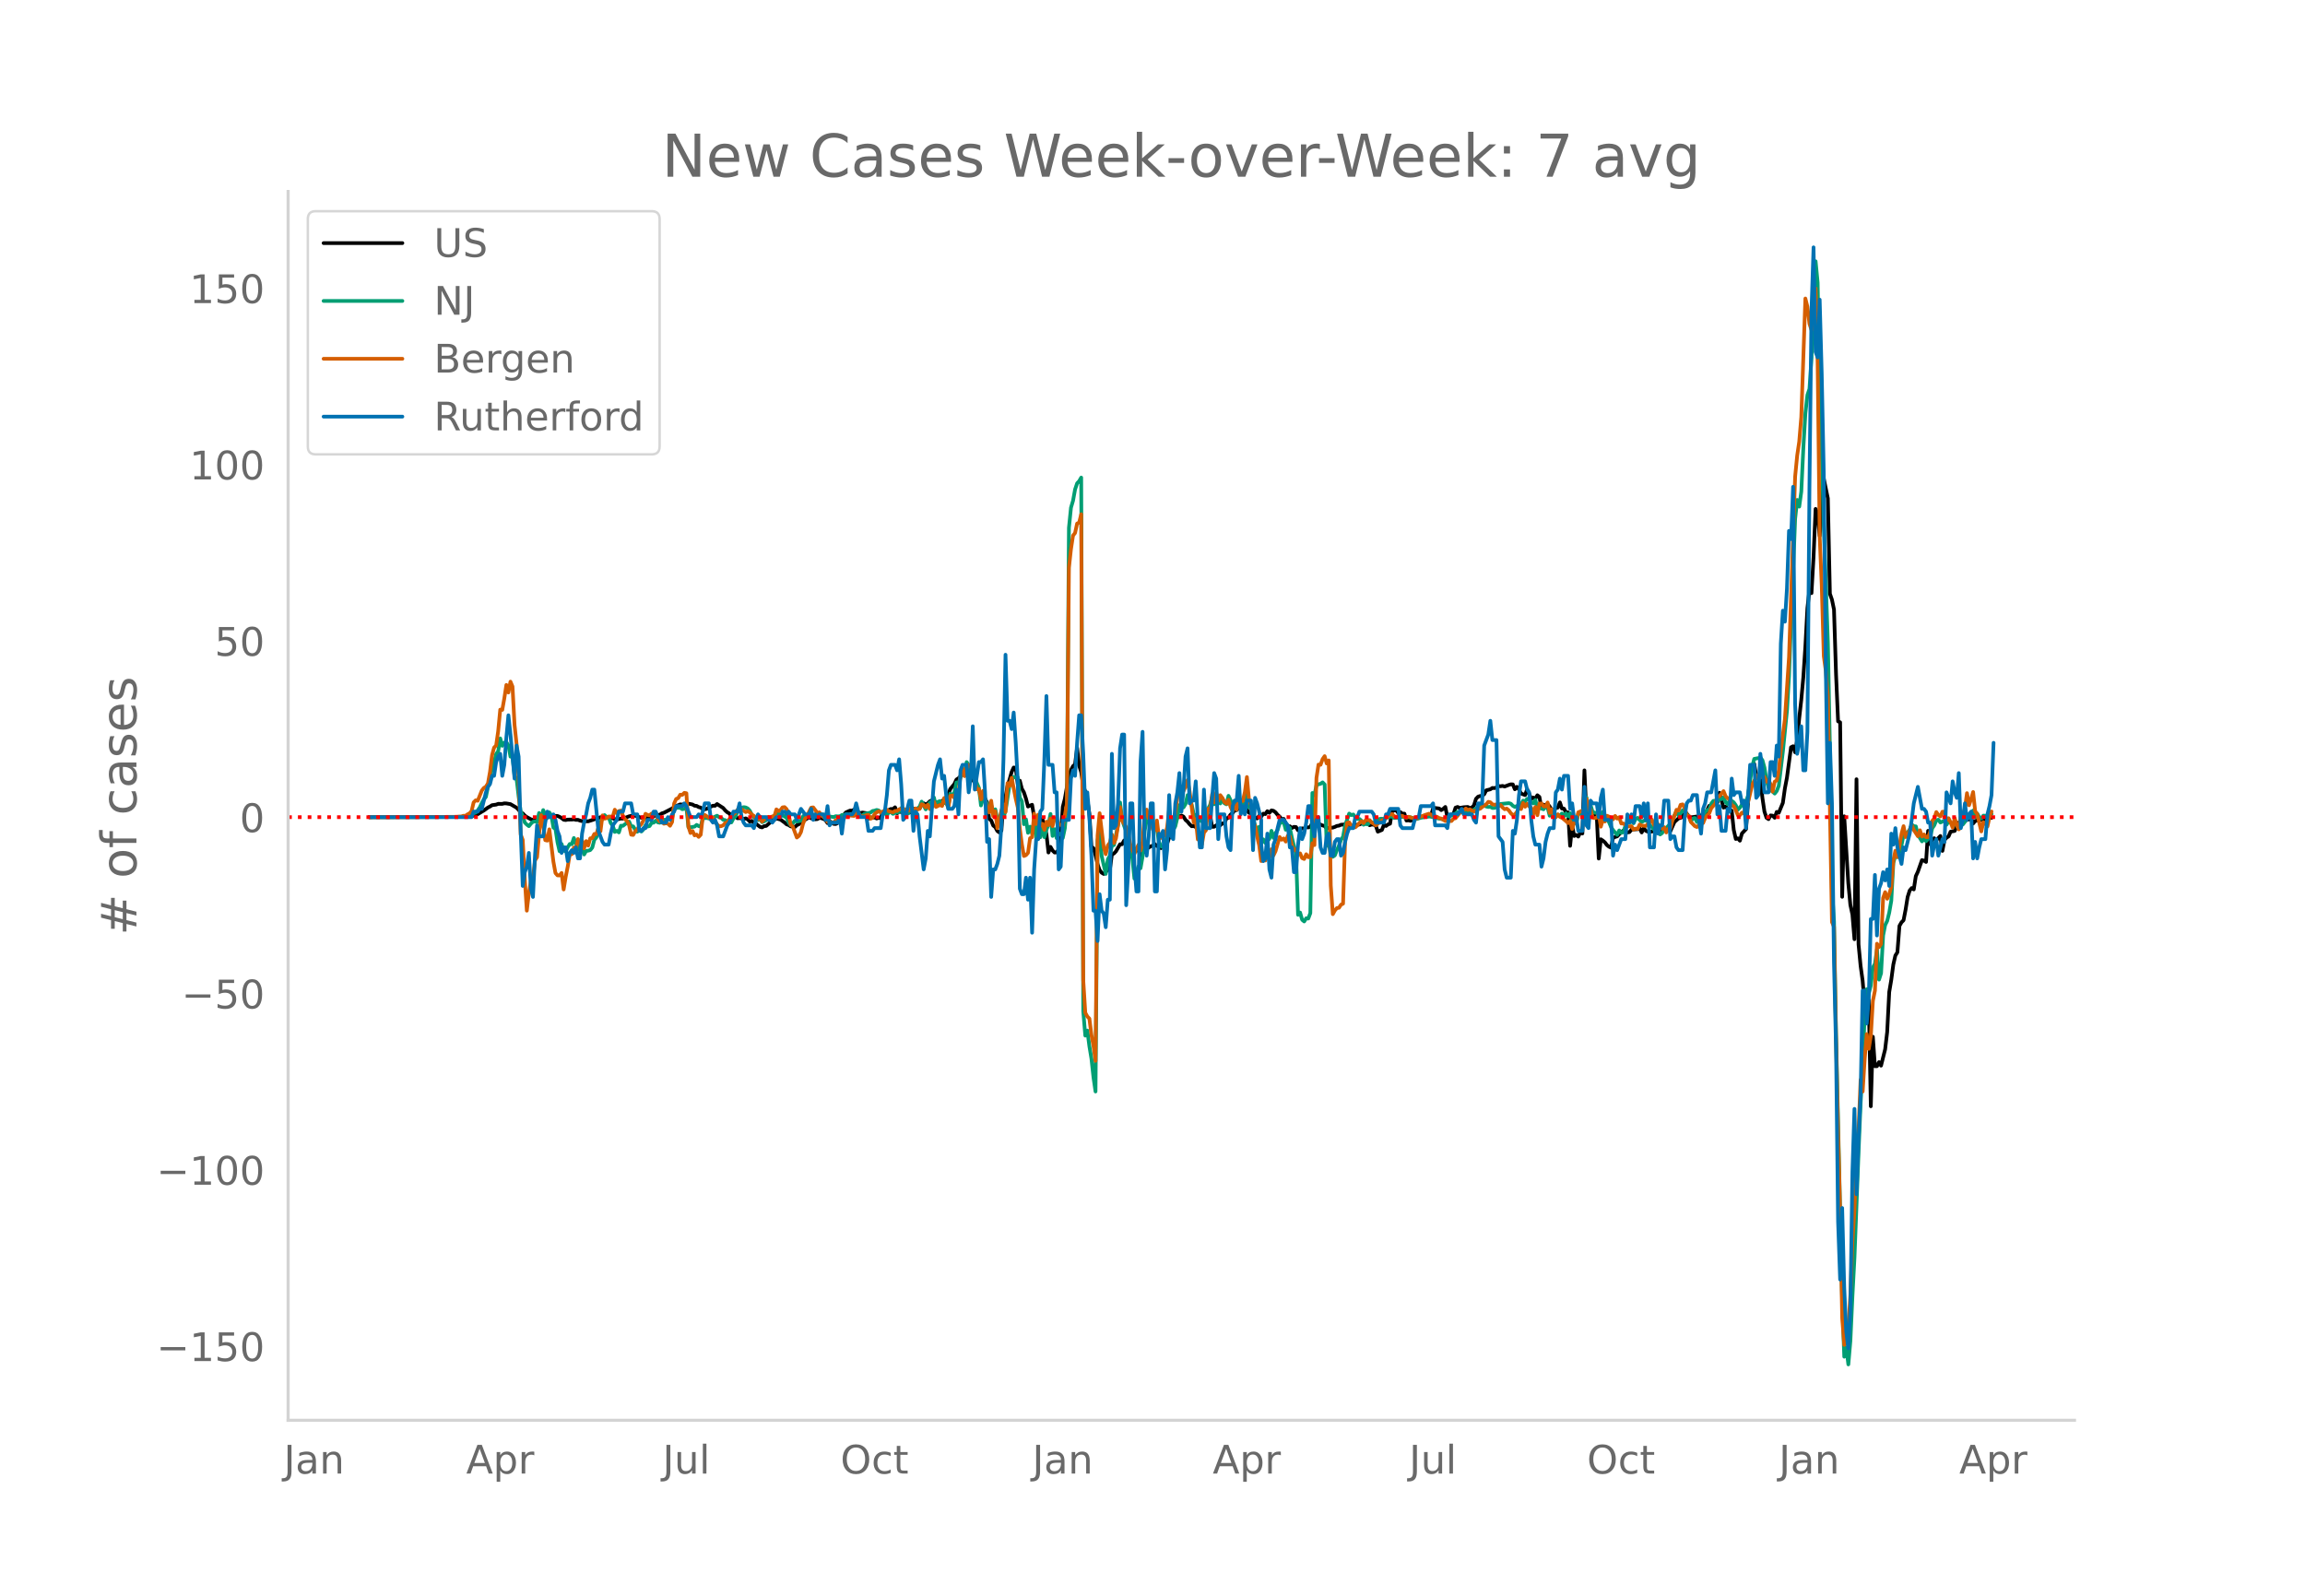 <svg height="864" viewBox="0 0 936 648" width="1248" xmlns="http://www.w3.org/2000/svg" xmlns:xlink="http://www.w3.org/1999/xlink"><defs><style>*{stroke-linecap:butt;stroke-linejoin:round}</style></defs><g id="figure_1"><path d="M0 648h936V0H0z" style="fill:#fff" id="patch_1"/><g id="axes_1"><path d="M117 576.72h725.4V77.76H117z" style="fill:none" id="patch_2"/><path clip-path="url(#p0dc8b8753c)" d="m149.973 331.808 37.374-.104 3.323-.146 1.66-.33 1.662-.615 1.66-1.002.831-.493 1.661-1.203.831-.415.83-.543 1.662-.227.83-.314 1.661.008.83-.204.831.032 1.661.279 2.492 1.457.83.863.831 1.085.83.347.831.91.83.59 1.662.92.83.194.831-.003.83.208.831-.423.83-.154.831-.036.83-.327.831-.449.83-.581.831-.2.831.362 1.661.048.83.348.831.499.83.682.831.124.83-.184 1.662-.01.83-.096.831.222.83-.02.831.325.83.194 2.492.088 1.661-.518.83-.282.831-.532.831-.006.83-.33 1.662.047.83.011.83-.144.831.432.83.047.831.39.83.124 1.662-.356.83.026 2.492-.94 1.661-.357 1.661.289.831.404.83.242 1.662-.256.83.46 2.492-.738.83-.502.83.004.831-.204.831-.534.83-.241 3.323-1.733 1.66-1.097.831-.224.83-.366.831.082 1.662-.3.83-.079 1.661.351.83.49.831.076.83.476.831.218.83.627.831.035.831-.188 1.661-.885.83-.363.831.037.83-.715 2.492 1.616.831.993.83.738.831.467.83 1.339.831.006.83-.162.831.78.83-.06.831.115.83.271.831-.288.831.439.83.89.831-.29.83.686.831.461 1.661 1.277.83.217.831-.52.83-.07 2.493-2.143 1.66-.887 1.662.433 1.66 1.201.831.737.83.285.831.547.831.076.83.216.831-.782.83-.378.831-.846 3.322-1.982.83.424.831-.556.831.946.83-.075.831-.499.83.121.831.282.83.462.831 1.245.83-.858 1.662 1.196.83.05.831-.423 1.661-3.018.83-.315.831-.971 1.661-.73.83.02.831-.395.831.755.83.227.831.459.83-.273 1.662.243.83 2.222.83-.506.831.11.83-.082.831.417.831-.262.83.198.831-2.658.83.445 1.662-1.197.83-.397.83.075.831-.745.83 2.46.831-.772.831.257.83.062.831-.381.83.172.831.412.83-1.983.831.332.83.153.831-.05.83-.208.831-1.54.831-.544.83.512.831-.473.83-.826.831-.36.83.017.831 1.258.83-.165.831-.634.831-.264.83-.533.831-.943.83-1.146.831-2.25 1.661-1.983.83-1.827.831-.536.83-.725.831-.98.831.538.83-.16.831.021.83 1.587.831.336.83 1.15.831 1.952.83 1.259 1.662 3.068.83.352.831 1.315.83 6.755.831.647.83 2.084.831.64.83 1.56.831.615.83-.765.831-12.42.83-1.157.831-4.664.831-2.522.83-3.044.831-1.815.83.127.831 6.686.83-1.472.831 3.27.83 1.465.831 2.525.831 3.244 1.661-.72.83 4.89 1.662 1.999.83-.266.83-.938.831 2.629.83 3.533.831 7.538.831-2.28.83 1.465.831.82.83-.057.831-1.138.83-5.093.831-12.253.83-3.228 1.662-9.527.83-2.157.831-1.61.83-.735.831-6.683.83 7.133.831 2.692.83 5.506.831 2.432.83 3.345.831 5.617.83 13.368.831.625.831 2.788.83 3.719.831 2.368.83 1.072.831.513.83-.788.831-.963.83.139.831-6.273.83-.42.831-.88 1.662-2.87.83-.01.83-1.53.831 1.88.83-.058.831.366.83 1.012.831.509.831-.328.83.663.831 2.128.83-1.03.831-.646.83-1.28.831-.327.83-.534.831-.188.83-.695.831.809.831-.025.83.864.831-.515.83-.334.831-.929 1.661-5.057.83-1.798.831-2.49.83-1.366.831-.491.831-.27.83.434.831 1.35.83.723.831 1.04.83.806.831-.06.83.41.831-2.53.83-.78.831.051.831-.355.83-.692.831.059.83-.547.831 4.686.83-.024.831-.57.83-.186.831.126.83-.742.831.107.831-2.175.83-.223.831-1.262.83-.658.831-1.086.83-.088.831-.88.83-1.151.831-.204.831 2.053.83.036.831 1.233.83.177.831 1.123.83.634.831.358.83-1.067.831.3.83-1.179.831.176.831-1.175.83.656.831-.973.83.155.831.625.83 1.011.831.717.83 1.106.831-.187.83 1.973.831.992.831.043.83.707.831-.466.83.076.831 1.325 1.661-.793.83.075.831-.58.83.144.831-.24.831-1.592 2.492.338 1.66.695.831.208.83.997.831-.25 1.661-.093.831-.28.83-.405.831-.105.83-.376.831-.046.83-.159.831-.027 1.661.722 2.492-.498.83-.08 1.662-.743.83-.248.83.258.831 1.032.83-.297.831.07.831.4.83 2.432 1.662-.69.83-2.123.83.506.831-.644.83-.287.831-5.414.83.066.831-.12.831 1.14.83-.379.831.627.83-.004.831 2.803.83-.092.831.21 4.153-1.662.83.006.831-.171.83.063 1.662-.274.83-2.977.83-.2 1.662.2.83.664.831-.522.83-.767.831 4.113.83-.587.831-.41.83-.235.831-2.603.83-.284.831.4 1.662-.28 1.66-.112.831.436.83-.201.831-.867.83-2.661.831-.87.83-.277.831-.083.831-.63.83-1.594 1.662-.42.83-.547.83.064.831-.265.83-.572.831.076.83-.138.831.256 1.662-.647.83-.256.83.035.831 1.977.83-.988.831 1.056.83 1.66 1.662.632.83-2.386.831 1.844.83 2.131.831-.58.83.426.831-1.364.83.686.831 4.622.83-1.477.831.169.831-.435.83.992.831 1.478.83-.301.831-.474.83-.26.831-2.102.83 2.498.831.046.83 1.563.831-.042.831 13.569.83-8.155.831 4.167.83-.432.831.668.83-1.688.831.444.83-25.65.831 18.034.83-.798.831.658.831-.36.83.849.831-.328.83 17.763.831-7.836.83.542.831.707.83 1.094.831.675.83.382.831-3.96.831-.379.83-.232 1.662-1.748.83-.575.83.167.831.543.83-.118.831-1.024 2.492-.17.83-.348.831 1.678.83-1.727.831 1.05.83.35.831.095 1.661-.312.831-2.953.83 2.547.831.034.83-.587.831-.193.83-.005.831.26.83.924 1.662-3.708 1.661-1.493.83-.206.831-.426.83-2.212.831.887.83 1.098.831.457 2.492-.372.83 1.067.831-1.03.83-1.49.831.958.83-2.152.831-1.68.83.106.831-1.264 1.661-.159.83-3.999 1.662 6.051.83-.389.831.741.83.326.831.608.83 7.797.831 3.642.83-.246.831.946.831-2.938 1.661-1.754 1.661-22.26.83-3.107.831-1.125.83 4.755 1.662 1.341.83 7.671.831 5.604.83 2.51.831.551.83-1.515.831.115.83.84.831-2.369.83.357 1.662-4.017.83-5.896.831-4.347 1.661-12.359.83-.417.831 2.47.83-5.056.831-8.765.83-7.395.831-9.16.83-12.525.831-15.575.831-7.42.83 1.267.831-14.633.83-19.57.831 1.894.83 9.08 1.662-23.277 1.66 8.015.831 38.72.831 2.417.83 3.987.831 26.208.83 19.21.831.388.83 70.87.831-32.69 1.661 27.166.831 8.8.83 3.916.831 10.023.83-64.953.831 67.068.83 8.676.831 6.044.83 10.068.831.588.83-2.674.831 43.027.831-28.235.83 11.962.831-.002.83-1.667.831 1.438 1.661-6.618.83-7.019.831-16.252.83-4.948.831-6.21.831-3.65.83-1.339.831-10.725.83-1.429.831-.842.83-4.296.831-5.17.83-2.621.831-.99.83.553.831-5.397.831-1.778 1.661-4.729.83.202.831.552.83-12.641.831 5.431.83-1.885.831-.547.83.796 1.662-1.693.83 6.04.831-4.361.83-.995.831-.506.83-1.944 1.662-.302.83-1.916.831-1.493.83-.133.831-.707.83.168.831-.43.83-.115.831-.69.83 2.312.831-.997 1.661-.554 2.492.27.83-1.414.831.329.83.077h0" style="fill:none;stroke:#000;stroke-linecap:round;stroke-width:1.5" id="line2d_1"/><path clip-path="url(#p0dc8b8753c)" d="m149.973 331.807 37.374-.096 2.492-.258.83-.194.831-.331.83-.684.831-.28.83-.897.831-1.23.83-1.795.831-1.5.83-.96 1.662-8.089.83-3.325.831-2.6.83-3.382.831-1.129.83-5.214.831 3.006.83-1.309.831-.163.83 1.301.831 4.572.831-.085.83 7.762.831 1.396.83 7.14.831 5.979.83 1.845.831 2.732.83.81.831.638.831-1.018.83-.767.831-.129.83.314.831-3.736.83 3.623.831-4.807.83 1.98.831 1.226.83-2.266.831 1.262.831 4.896.83.585.831 5.395.83 3.623.831-2.935.83 2.704.831.281.83-1.681.831-1.31.83.094.831-2.518.831 2.419.83.221.831 2.515.83-1.181.831 2.722.83-1.453.831-.097.83-.233.831-1.034.83-3.174.831-.93.831-3.92.83-2.417.831-1.22.83-1.53.831.811.83-.016.831 2.44.83 1.1.831 2.513.83-.426.831.608.831-2.713.83.041 1.662-1.287.83-.417.83 1.932.831.012.83 1.35.831.812.831-.748.83.652.831-.848.83-1.688.831.541.83-.21.831-1.315.83-.066.831-.811.83.69.831.171.831-1.15 1.661-.091.83-.373.831.064.83-.355.831-4.192.83.097.831-.124.83.071.831.54.831-.185.83-.511.831 8.02.83.002 1.662-.254.83-.695.83.47.831.258.83-3.522.831.06.831-.088 1.661.447.83-.585 1.662-.778.83.645.83.248.831.783.831.136 1.661.965.83-.062.831-1.649.83-.732.831-2.087 1.661-1.389.83-.336.831.131.831.405.83.908.831 1.658.83 1.046.831.73.83.42.831-.48.83 1.295.831-.33 3.323-1.856.83-.258.83-1.244.831.205.83.815.831-.138 1.661 1.025.83 1.93.831 1.129.831-.785.83-1.074.831.325 1.661-.302.83-1.757.831-.802.83.993.831-.018.83-.486.831-.132.831-.357.83.314.831-.053.83-.36 2.492.795 2.492.327.83-.34.831.077.83-.043.831-.489.83-.092.831-.228.83.028.831.258.83-.392.831-.129.831.39.83.099.831.345.83-.11.831-.639 2.492-.548.83-.65.83-.126.831-.302.831.212.83.73.831.496.83-.33.831 1.15.83-1.46.831.154.83.645.831-.454.83-.014.831-.428.831-1.45.83 2.33.831.414.83-.352.831-.92.83-1.761 1.662 1.607.83-1.193.83-.668.831-2.084 1.662 3.153.83-1.518.83-1.264.831-.454.83-1.603.831 3.503.83-1.75.831-.295.831 1.11.83-.306.831-.056.83 1.719.831-5.494.83.793.831-1.24.83-4.09.831.348 1.661-4.996.831 1.585.83-5.194.831 1.218.83 3.925.831-.845.83 1.934.831 2.32.83 1.923.831 7.129.83-2.767h.831l.831 2.267.83.919.831-.553.83 2.725.831-1.016.83 4.038.831-.19.83-.55.831-.067.83-2.53 1.662-10.847.83-1.76.831-1.241.83.193.831-.016.83 8.248.831 1.396.83 9.367.831-1.985.831 5.482.83-2.483.831 2.745.83-5.203.831 6.83.83-6.673.831 6.592.83-4.945.831 4.906.83-3.027.831-2.114.831-4.277.83 8.927.831-2.764.83 3.646.831-1.845.83.132.831 1.665.83-3.925.831-9.685.83-112.342.831-8.183.831-2.822.83-4.586.831-2.485.83-.893.831-1.442.83 216.744.831 9.87.83-2.055.831 6.38.83 5.012.831 7.628.831 5.726.83-101.968.831-3.96.83 10.285 1.662 7.292.83-5.899.83-1.488.831-4.086.83-.248 1.662-8.181.83-9.1.831 6.962.83 2.58.831 2.114 1.661 8.396.83 2.66.831 8.163 1.662-4.925.83.751.83-4.729.831-10.498.83-4.201.831-2.907.83-.025.831 5.086.83.373.831.854.831 5.344.83 1.72.831.438.83.29.831-4.669.83-5.47.831 1.223.83 1.682.831-1.564.83-3.476.831-4.92.831-1.142.83 1.89.831-1.395.83-3.602.831 1.568.83 2.29.831 3.846.83.528.831 2.932.83-1.626.831 1.126.831-2.31.83-1.587.831-1.285.83-1.52.831-3.11.83 2.87.831-1.044.83-.085.831.788.83-2.066.831 1.985.831.429.83-3.444.831 1.735.83 2.731.831-2.374.83 2.96.831-3.085.83-.324.831 2.34.831.488.83-5.049.831 5.245.83-.05.831 4.539 1.661 5.737.83-2.305.831 6.771.83-1.69.831 1.44.831-.669.83-1.002.831-3.231.83 2.881.831-1.985.83-1.207.831-2.693.83-.405.831-.143.83 3.126.831-1.36.831.632.83 3.996.831 3.367.83 2.804.831 25.094.83-.922.831 2.94.83.686.831-1.313.83.126.831-2.208.831-48.774.83.933.831-4.105.83-.357.831-.2.83-.588.831.837.83 24.919.831-1.56.831 5.669.83.354.831-.566.83-2.154.831-1.817.83-2.366.831-1.213.83-4.61 1.662-4.815.83.608.831-.235.83 1.018.831.783.83.016.831.691.83 1.647.831-.334.83.2.831-.785.83-.058.831.168.831-.124.83-.951.831-.52.83-.042.831.193.83-.617.831-.076.83-.4.831.105.83.488 2.493-.147.83-.433.83.38.831-.025.83-.157.831.14 2.492.69 1.661-.528 3.322-.565 1.661.337 1.661.456 2.492.396 4.153-1.916.83-.438.83-.64 2.493-.01.83-.269 1.661.134.83-.198.831-.58.83-.427.831-.735.83-.17.831-.053.831-.258.83.366.831.196.83-.072.831.473.83-.021 1.662-.719.83-.882 3.323-.332.83.21.83.862.831.467.83-.4.831.002.83-.625.831-1.538.83.313.831-1.06.831.286.83 1.071.831.507.83-1.377.831 3.296.83-.164 1.662.643.83-1.025.831.313.83 3.326 1.662-.935.83 1.004.83-.541.831.612.83-1.05.831 1.172.83-1.239.831 1.235.831-1.288.83 4.71.831-2.406.83 1.888.831-4.113.83.156.831-.62.83 1.956.831-7.965.83 5.616.831-2.488.831 2.808 1.661.433.83-1.115.831 3.586.83-2.992.831 3.35.83-.35.831 1.192.83 1.983.831 1.249 1.662 1.92.83-1.798.83.979.831-.208.83-2.632.831-1.27.83-.084.831-.482.831.776.83-1.748.831-.442 1.661 1.714.83-.54.831-.09.83.38.831 1.572.83.62.831 1.188.831-.242.83.917.831 1.23.83-.592.831-1.864.83-.147 1.662-1.822.83-1.472.83-1.895.831-1.537.831 1.666.83-.926.831-1.237.83.686.831 1.136.83.4.831 2.207.83-1.103.831-.191.83 1.651.831-.352.831-1.168.83-.763.831-1.796.83-.822.831-.143.83-2.45.831-1.104.83-.06.831.07.83-.763.831.041.831-.75.83 2.012.831.758.83-1.442.831.115.83.627.831 1.182.83 1.773.831-.843.831-1.19.83.667.831-1.658.83-2.84 1.662-11.625.83-3.132 1.661-.318.83-.207.831 1.05.831 3.038.83 5.164.831 2.95.83 1.055.831.58.83.782.831-1.04.83-2.15 1.662-13.873 1.661-16.528.83-14.248 2.492-63.782.83-7.626.831 2.715.83-6.087.831-17.62.83-14.174.831-7.46.831-2.472.83-12.62.831-21.59.83-17.597.831 8.648.83 45.983.831 23.138.83 29.024 1.662 48.205.83 42.806.831 57.171.83 13.085.831 46.27 2.492 107.268.83 23.221.83-3.798.831 6.924.831-9.503.83-18.21.831-15.706 1.661-42.912.83-19.748.831-14.39.83-21.792.831-10.111.83 1.769.831-3.37.831-7.202.83-1.504.831-5.84.83 12.277.831-2.596.83-15.35.831-4.232.83-1.677.831-3.385.83-4.833.831-15.316.831-3.11.83.714.831-2.001.83-2.794.831-4.213.83-.615.831-.4.83-1.088.831-2.084.83.663.831.088.831 3.436 1.661 2.649.83-.956.831.855.83-.896.831-.655.83-3.662.831-1.197.83-2.034.831-.247.831 1.138 1.661-.797.83 1.677.831-1.32.83.454.831.9.83-1.328.831 1.757.831 1.25.83-2.724.831.914.83-1.098.831-1.744.83.106 1.662-2.907.83 2.757.83-1.53.831 1.454.831.58.83-1.197.831.071.83-.041.831-1.483.83.808h0" style="fill:none;stroke:#009e73;stroke-linecap:round;stroke-width:1.5" id="line2d_2"/><path clip-path="url(#p0dc8b8753c)" d="m149.973 331.807 34.052-.11 3.322-.131.83-.307.831.022.831-.593.83-.417.831-.921.83-3.534.831-.834.83.176 1.662-4.148.83-1.053.83-.527.831-1.338.831-4.675.83-6.737.831-3.116.83-.834.831-5.838.83-8.734.831.11.83-4.697.831-5.442.83 3.072.831-4.41.831 1.996.83 15.603.831 7.77.83 14.264.831 22.406.83 2.216.831 15.999.83 12.75.831-7.132.831-5.004.83-1.12.831-7.153.83-1.295.831-9.459.83-7.637.831 3.797.83 6.364.831.198.83-4.587 1.662 13.167.83 4.587.831.944.83.022.831-1.01.83 6.715.831-5.113.83-4.191.831-5.026h.83l.831-2.721.831.57.83-3.994.831 1.536.83-.965.831 3.204.83-2.94.831 1.843.83-2.963.831-.11.83-1.668.831.066.831-2.523.83 1.36.831-6.452.83 1.317.831-.176.83-.68 1.662.022.83-2.787.83 1.426.831-.877.831-.198.83 2.107.831 1.448.83.659.831 1.777.83 3.797.831.11.83-1.493.831-.746.831-1.383.83-.768.831-1.492.83-2.7.831.462.83.175.831-.746.83-.176.831-.307.83 2.59.831 1.119.831-.549.83 1.449.831-.176.83.154.831.856.83-1.493.831-7.527.83-1.865.831-.33.83-1.404.831.066.831-.812.83.154.831 13.562.83 2.59.831-.813.83 1.778.831-.33.83.944.831-.877.83-7.22.831-.812 1.662 1.14.83.418.83-.483.831 1.624.83 1.097.831.834.83-.066.831-.35.831-.966.83-.154.831-1.448.83-.834.831-1.164.83-.526.831-1.23.83.747.831-.9 1.661 1.098.831-.396.83.55.831.877.83.505.831 1.031.83.351.831-.483.83 1.449.831-.944 1.661-1.01.831.308.83-.483.831-.044.83-2.809.831.659.83-.352.831-1.119.83-.11.831.834.83 2.151.831 4.17.831.724 1.661 4.477.83-.659.831-1.558.83-3.313.831-2.107.83-.878.831-2.019.83-1.602.831-.11 1.662 2.217.83-.198.83 1.207 1.662 1.383.83 1.295.83-.352.831.571.831.11.83-1.098.831-.043 1.661-.637.83.022.831-1.01.83.045.831-.198 1.661.154.831-1.624.83.175.831 1.405 1.661.35.83-.614.831-.087.83 1.536.831-.351.83-1.537.831-.702.831-.46.83.46.831-.066.83-.855.831-.11.83.592 1.662.417.83-.548.83-.022.831-.659 1.662-.22.83.352.83.505.831-.198.83-1.119.831 1.12.83-.79.831.416.83-.241.831-1.866.831.286.83.987.831-1.075.83 1.778.831-.637.83-2.37.831 2.129 1.661-.812.831.417.83-3.226.831 1.382.83 2.568.831-4.806.83-.198.831.988.83-2.15.831.394.83-7.351.831-2.963.831 3.248.83-3.116.831-1.427.83.79.831-.11.83 5.904.831 3.292.83-.066.831 4.17.83-3.468.831 3.182.831 4.301.83 1.317.831-4.784.83 6.342.831-2.063.83 6.891 1.662-7.242.83-2.414.83 3.073.831-11.741.831 1.163.83-3.336 1.662 8.537.83 3.511.83 8.69.831 6.255.83 4.784.831-.351.831-.944.83-5.925.831-.417.83-9.59.831 4.257.83-3.84.831 4.543.83-.834.831 2.458.83-3.292.831 1.382.831-2.699.83 3.138.831-3.27.83.549.831 1.865 1.661.637.83-4.17.831-4.784.83-95.77.831-7.593.831-5.464.83-1.076.831-3.818.83-.395.831-3.402.83 189.214.831 13.255.83 1.514.831.834.83 6.65.831 4.389.831 6.144.83-91.424.831-9.152 1.661 13.804.83 2.831.831-3.533.83-1.12.831-3.357.83 3.511.831-1.953.831-5.31.83-7.374.831 5.53 1.661 2.633.83 2.831.831 4.06.83 2.348.831 1.624.831-2.085.83-1.645.831 2.37.83-3.71.831-10.928.83-1.997.831 3.577.83.461.831 4.038.83.285.831-3.928.831 6.693.83.373.831-1.185.83.11.831-3.182.83-7.198.831 6.298.83-1.755.831-3.16.83-6.32.831-3.315.831-1.053.83 1.712.831-1.822.83-2.611.831 4.652 1.661 12.597.83-1.405.831 8.252.83-2.765.831 4.828.831-4.806.83-1.01.831-8.69.83.702.831-6.627.83 3.357.831-4.016.83 3.336.831-2.282.83 1.14.831 1.625.831.724.83-1.624.831 2.919.83 1.69.831-2.393.83 1.778.831-4.301.83.548.831.264.831-3.621.83-6.101.831 9.13.83 2.26.831 7.483.83.79.831 4.455.83 3.555.831 6.43.83-1.953.831 1.734.831-2.656.83 1.427.831-3.358.83 2.502.831-1.712 1.661-5.75.83 1.12.831-.527.83 1.273.831-2.392.831.285.83 3.665.831 1.975.83-.483.831 2.239.83-.505.831 1.91.83.372.831-1.931.83 1.207.831-.066.831-5.618.83.768.831-27.278.83-5.42.831.087.83-2.304.831-1.207.83 2.963.831-1.23.831 50.848.83 11.587.831-1.514.83-.965.831-.11.83-1.273.831-.395.83-25.544.831-7.33.83-.154.831 1.383.831.175.83.44.831-.769.83-.987.831-.68.83.745.831-1.163 1.661-.044.83.988.831.527.831.658 1.661-1.47.83-.593.831-.307 1.661-1.405.83-.746.831-.153.83.943.831.154.831-.066.83-.33.831.067.83.46.831.22.83-.33 1.662.55.83.526.83-.307.831-.724.831-.066 1.661-.68 1.661-.527.83.33.831.811.83-.11.831.264.831.504.83.154 1.662 1.01.83-.22.83.198.831.022.83-.944.831-.198 1.661-2.106.831-.395 1.661-1.427.83.57.831-.24 1.661.965 1.661-1.053.83-.154.831-.724 1.662-1.098.83-.987.83.175.831.834.83.176.831-.132.83.637.831-.417.83 1.031.831.702.831-.263.83.702.831 1.141.83.79.831-.24.83-1.098.831-1.514.83.417.831-2.48.83 1.536.831-1.229.831 1.097.83.57.831 2.546.83-2.874.831 3.313.83-4.718.831-.022.83 1.141.831.066.831-1.624.83 4.258.831-1.515.83 2.414.831.856.83-1.185.831 1.032.83.329 1.662 1.382.83.812.831-.877.83 3.27.831-2.788.83.132.831-4.148.83-.307.831-.439.83 1.888.831-6.65.83 4.455.831-.132.831 3.358.83.22.831-.22.83-1.427.831 5.114.83-2.765.831.658.83-2.348.831.373.83.834.831.241.831-1.36.83 1.075.831-.549.83 2.546.831-.022 1.661 1.25 1.661-.13.831 1.36.83-.395.831.153.83-1.821.831.439 1.661.175 2.492-2.523.83 2.128.831-1.492.83 1.251.831.966.83.768.831-.615.83 2.15.831-1.491.83-.154.831-3.16.83-1.975.831-2.436.831.285.83-2.304.831-.176.83 1.493.831 2.94.83.264.831 2.436 1.661 1.711.83.351.831-.79.831-1.711.83.877.831-1.997.83-1.14.831-.79.83-2.13 1.662-1.865.83-2.809.83-.153 1.662-2.063.83 2.04.831.878.83.022.831 2.941.83.198.831 1.667.83 2.063.831-.044.831-1.053.83.373.831-3.094.83-1.558 1.662-6.957.83-1.712.83-1.163.831-1.36.83 1.25.831-1.01.831.79.83 1.91.831-.746.83 1.756.831 2.984.83-4.016.831-.526.83-3.929.831-8.273 1.661-12.728 1.662-25.062 1.66-49.004.831-24.404.83-8.514.831-5.662.83-9.964 1.662-48.148.83 3.358.831 6.913.83 2.523.831-7.549.83-9.327.831 30.22.83 70.62.831 19.619.83 28.836.831 6.1.83 10.36 1.662 91.555.83 1.91.831 45.47.83 37.659.831 32.61.83 43.124.831 10.907.83-.659.831-6.627.831-12.794.83-22.056.831-12.618.83-21.902.831-10.687.83-20.322.831 4.784.83-13.255.831-10.073.83 6.013.831-5.31.831-14.177.83-4.148.831-19.07.83 1.382.831-1.25.83-18.698.831-2.37.83 2.677.831-1.91.83-2.808.831-10.863.831-3.928.83 2.59 1.662-9.481.83-3.073.83 4.433.831-1.01 1.661-3.862.83 1.997 1.662 2.524.83-2.414.831 2.546.83-.834.831 1.075.83-.022.831-2.172.83-4.433.831-.878.83-2.677.831 1.163.831.614.83-1.91h.831l.83 3.359.831-.725.83 1.69.831 2.129.83-3.84.831 2.808.831 1.756.83-5.31h.831l.83-3.38.831-6.035.83 4.915.831-2.48.83-2.896.831 7.747.83 1.25 1.662 7.001.83-3.753.831.483.83 1.273.831-3.775.83-2.326h0" style="fill:none;stroke:#d55e00;stroke-linecap:round;stroke-width:1.5" id="line2d_3"/><path clip-path="url(#p0dc8b8753c)" d="M149.973 331.807H191.5l.83-2.235h1.662l.83-1.118h.83l1.662-6.706.83-2.235.831-1.118.83-3.353h.831l.83-5.589.831-2.235.83-1.118.831 8.942.83-4.471.831-11.177.83-8.942.831 7.824 1.662 17.883.83-13.412.83 4.47.831 30.179.83 22.354.831-5.588.83-2.236.831-5.588.831 14.53.83 3.353.831-16.766.83-12.294.831 4.47h1.661l.83-5.588.831-4.471.83 2.235h.831l.831-1.117.83 2.235.831 4.471.83 2.235.831 6.707.83-2.236h.831l.83 5.589.831-3.353.83-1.118.831 1.118.831-2.236.83 4.471h.831l.83-10.06.831-4.47.83-3.353.831-4.471.83-2.236.831-3.353h.83l1.662 16.766 1.661 4.47.83 1.119h1.662l.83-4.471.83-3.353 1.662-2.236.83-3.353h1.662l.83-3.353h2.492l.83 4.47h1.661l.831 6.707h.83l.831-1.118h.83l.831-3.353h1.661l.83-3.353h.831l.83 2.235h.831l.831 2.236h1.661l.83-2.236.831 1.118.83-2.235.831-1.118.83-2.235h2.492l.831-1.118.83 1.118 1.662 4.47h2.491l.83-1.117.831 1.117.83-2.235.831-3.353h1.662l.83 6.706.83 1.118.831-1.118.83 2.236.831 4.47h1.661l1.662-4.47.83-1.118 1.661-4.471h1.661l.83-3.353.831 5.588.83 2.236.831 1.118h2.492l.83 1.117.831-3.353.83-2.235.831 1.117h2.492l.83 1.118h.831l.83 1.118 1.662-2.236h1.66l.831-2.235h.83l.831 1.118.83-1.118.831 1.118h1.662l.83 2.235 1.661-4.47 1.661 2.235h1.661l.83-2.236.831 4.471.831-2.235.83 1.117.831-1.117h1.661l.83 2.235.831-5.588.83 7.824.831-1.118h2.492l.83-2.236.831 6.707.83-6.707.831-1.117h2.492l.83-1.118.831-3.353.83 3.353.831 2.235h2.492l.83 5.589h1.661l.83-1.118h2.493l.83-5.588.83-1.118.831-6.706.83-10.06.831-2.235h1.661l.83 2.235.831-4.47.831 10.059.83 14.53.831-1.118 1.661-6.706h.83l.831 12.295.83-7.824.831 1.118.83 8.941 1.662 13.413.83-4.47.831-11.178.83 2.235 1.662-22.354 1.66-6.706.831-2.236.831 7.824.83-1.117.831 7.824.83 5.588h1.662l.83-1.117.83-6.707.831 10.06.83-17.884.831-2.235h1.662l.83 11.177.83-5.589.831-21.236.83 25.707 1.662-11.177h.83l.83-1.118.831 13.413.831 20.119.83-1.118.831 23.472.83-11.177h.831l.83-2.235.831-3.354.83-12.294.831-26.826.83-42.473.831 26.825h.831l.83 3.353.831-6.706.83 12.295.831 15.648.83 43.591.831 2.236h.83l.831-6.707.831 8.942.83-8.942.831 22.355.83-25.708.831-12.295h.83l.831-11.177.83-1.118.831-20.119.83-25.707.831 27.943h1.662l.83 11.177h.83l.831 31.296.83-1.118.831-19h2.492l.83-16.767.831-3.353.83 2.236.831-13.413.83-11.177h.831l.83 15.648.831 22.354.83-6.706.831 10.06.83 15.647.831 22.355h.831l.83 12.295.831-19.001.83 6.706.831 1.118.83 5.588.831-11.177h.83l.831-59.24.83 30.18.831-1.118.831-8.942.83-22.354.831-5.59h.83l.831 69.3.83-14.53.831-26.826h.83l.831 24.59.831 11.177h.83l.831-52.533.83-12.295.831 45.827.83 4.47.831-7.824.83-13.412h.831l.83 35.767h.831l.831-23.472.83 1.117.831-2.235.83 15.648.831-7.824.83-22.354.831 16.765.83 1.118.831-14.53.83-4.471.831-7.824.831 15.648.83-8.942.831-13.412.83-3.353.831 22.354.83-1.118h.831l.83-7.824.831 15.648.83 11.177h.831l.831-23.472.83 15.648h1.662l.83-12.295.83-10.059.831 2.235.83 24.59.831-10.06h1.661l.831 8.942.83 4.471.831 1.118.83-17.883.831-2.236h.83l.831-10.06.83 15.649.831-3.353.831 3.353.83-5.589h1.662l.83 20.119.83-21.237.831 2.236 1.661 6.706v10.06l.83 6.706.831-1.118.831-10.06.83 14.531.831 3.353.83-13.412.831-2.236.83-4.47.831-3.354h1.661l1.661 2.236.831 8.941h.83l.831 10.06h.83l.831-11.177.83-6.707.831 4.471.83-2.235.831-4.471.83-6.706h.831l.831 7.824.83 4.47.831-6.706.83-1.118.831 12.295.83 2.236h.831l.83-6.707.831-1.117.831 8.941h.83l.831-5.588.83-1.118h.831l.83 6.706.831-1.117.83-4.471.831-3.353.83-2.236h1.662l.83-4.47h.831l.83-2.236h4.984l.83 1.118.831 3.353h3.322l.83-3.353h.831l.83-2.236h3.323l.83 6.707.831 1.117h4.153l.83-3.353.83-1.118h.831l.831-4.47h4.153l.83-1.118.83 8.942h4.154l.83 1.117.83-5.588h3.323l1.661-2.236.83 2.236h3.323l.83 2.235.83 1.118.831-7.824h1.661l.831-23.472 1.661-4.471.83-5.589.831 7.824h1.661l.83 39.12 1.662 2.236.83 11.177.831 3.353h1.661l.83-19.001.831 1.118.83-5.589.831-10.06.83-5.588h1.662l.83 3.353.831 1.118.83 11.177.831 6.706.83 3.354h1.662l.83 8.941.83-3.353.831-6.706.831-3.353.83-2.236h1.662l.83-14.53.83-1.118.831-4.47.83 4.47.831-5.588h1.661l.831 13.412.83-2.235.831 6.706.83-1.118.831 5.589h1.661l.83-17.883.831 15.648.83 1.117.831-11.177.831 1.118h1.661l.83 5.588.831-7.824.83-3.353.831 12.295h2.492l.83 14.53.831-4.47.83 2.235 1.662-4.47h1.66l.831-10.06.83 3.353.831-3.353.831 3.353.83-6.706h1.662l.83 4.47.83-5.588.831 6.706.83-6.706.831 17.883h1.661l.831-13.412.83 7.824.831-3.353h.83l.831-10.06h1.661l.83 15.648.831-1.118h.83l.831 4.471.831 1.118h1.661l.83-13.413.831-5.588.83-1.118h.831l.83-2.235h1.662l.83 10.06.831 5.588.83-10.06.831-2.235.83-4.471h1.662l1.66-8.942.831 17.884.83-3.353.831 10.059h1.662l.83-8.942.83 1.118.831-13.413.83 6.707.831-1.118h1.661l.831 4.47.83-1.117.831 11.177 1.661-25.707h1.661l.83 13.412.831-1.117.83-16.766.831 6.706.831 8.942h1.661l.83-12.295h.831l.83 5.589.831-12.295.83 4.47.831-45.826.83-13.412.831 4.47.831-13.412.83-23.472.831 3.353.83-21.237.831 88.3.83 20.119.831-4.47.83-6.707.831 17.883h.83l.831-15.648.831-99.477.83-71.534.831-25.707.83 42.473.831 2.236.83-23.472.831 30.178.83 40.238.831 79.358.83 54.768.831-24.59.831 24.59.83 64.827.831 34.65.83 70.416.831 23.472.83-29.06.831 32.413.83 17.884.831 6.706.831-15.648.83-55.886.831-25.708.83 34.65.831-22.355.83-17.883.831-42.473h.83l.831 13.412.83-10.06.831-32.413h.831l.83-17.884.831 24.59.83-19 .831-2.236.83-4.471.831 3.353.83-4.47.831 6.705.83-21.236.831 4.47.831-6.706.83 7.824 1.662 6.707.83-6.707.83 1.118 1.662-6.706.83-5.589.83-6.706 1.662-6.706 1.661 8.941h.83l.831 1.118.83 4.47h.831l.83 13.413.831-4.47.83-2.236.831 6.706 1.662-6.706.83 1.118.83-20.119 1.662 4.47.83-8.94.83 4.47.831 2.235.831-10.059.83 22.354.831-3.353.83-6.706.831 6.706.83-2.235.831-1.118.83 19.001.831-6.706.83 6.706.831-4.47.831-3.354h1.661l.83-10.06.831-3.352.83-4.471.831-21.237h0" style="fill:none;stroke:#0072b2;stroke-linecap:round;stroke-width:1.5" id="line2d_4"/><path clip-path="url(#p0dc8b8753c)" d="M117 331.807h725.4" style="fill:none;stroke:red;stroke-dasharray:1.5,2.475;stroke-dashoffset:0;stroke-width:1.5" id="line2d_5"/><path d="M117 576.72V77.76" style="fill:none;stroke:#d3d3d3;stroke-linecap:square;stroke-linejoin:miter;stroke-width:1.25" id="patch_3"/><path d="M117 576.72h725.4" style="fill:none;stroke:#d3d3d3;stroke-linecap:square;stroke-linejoin:miter;stroke-width:1.25" id="patch_4"/><g id="matplotlib.axis_1"><g id="xtick_1"><g style="fill:#696969" transform="matrix(.16 0 0 -.16 115.215 598.378)" id="text_1"><defs><path d="M9.813 72.906h9.859V5.078q0-13.187-5-19.14-5-5.954-16.094-5.954h-3.75v8.297h3.078q6.531 0 9.219 3.672Q9.813-4.39 9.813 5.078z" id="DejaVuSans-74"/><path d="M34.281 27.484q-10.89 0-15.093-2.484-4.204-2.484-4.204-8.5 0-4.781 3.157-7.594 3.156-2.797 8.562-2.797 7.485 0 12 5.297 4.516 5.297 4.516 14.078v2zm17.922 3.72V0H43.22v8.297Q40.14 3.328 35.547.953q-4.594-2.375-11.234-2.375-8.391 0-13.36 4.719Q6 8.016 6 15.922q0 9.219 6.172 13.906 6.187 4.688 18.437 4.688h12.61v.89q0 6.203-4.078 9.594-4.078 3.39-11.453 3.39-4.688 0-9.141-1.124-4.438-1.125-8.531-3.375v8.312q4.921 1.906 9.562 2.844 4.64.953 9.031.953 11.875 0 17.735-6.156 5.86-6.14 5.86-18.64z" id="DejaVuSans-97"/><path d="M54.89 33.016V0h-8.984v32.719q0 7.765-3.031 11.61-3.031 3.858-9.078 3.858-7.281 0-11.484-4.64-4.204-4.625-4.204-12.64V0H9.08v54.688h9.03v-8.5q3.235 4.937 7.594 7.374Q30.078 56 35.797 56q9.422 0 14.25-5.828 4.844-5.828 4.844-17.156z" id="DejaVuSans-110"/></defs><use xlink:href="#DejaVuSans-74"/><use x="29.492" xlink:href="#DejaVuSans-97"/><use x="90.771" xlink:href="#DejaVuSans-110"/></g></g><g id="xtick_2"><g style="fill:#696969" transform="matrix(.16 0 0 -.16 189.288 598.378)" id="text_2"><defs><path d="M34.188 63.188 20.797 26.906h26.812zm-5.579 9.718h11.188L67.578 0h-10.25l-6.64 18.703h-32.86L11.188 0H.78z" id="DejaVuSans-65"/><path d="M18.11 8.203v-29H9.077v75.484h9.031v-8.296q2.844 4.875 7.157 7.234Q29.594 56 35.594 56q9.968 0 16.187-7.906 6.235-7.907 6.235-20.797T51.78 6.484q-6.218-7.906-16.187-7.906-6 0-10.328 2.375-4.313 2.375-7.157 7.25zm30.578 19.094q0 9.906-4.079 15.547-4.078 5.64-11.203 5.64-7.14 0-11.218-5.64-4.079-5.64-4.079-15.547 0-9.906 4.078-15.547 4.079-5.64 11.22-5.64 7.124 0 11.202 5.64t4.078 15.547z" id="DejaVuSans-112"/><path d="M41.11 46.297q-1.516.875-3.297 1.281Q36.03 48 33.89 48q-7.625 0-11.703-4.953-4.079-4.953-4.079-14.234V0H9.08v54.688h9.03v-8.5q2.844 4.984 7.375 7.39Q30.031 56 36.531 56q.922 0 2.047-.125 1.125-.11 2.484-.36z" id="DejaVuSans-114"/></defs><use xlink:href="#DejaVuSans-65"/><use x="68.408" xlink:href="#DejaVuSans-112"/><use x="131.885" xlink:href="#DejaVuSans-114"/></g></g><g id="xtick_3"><g style="fill:#696969" transform="matrix(.16 0 0 -.16 269.055 598.378)" id="text_3"><defs><path d="M8.5 21.578v33.11h8.984V21.922q0-7.766 3.016-11.656 3.031-3.875 9.094-3.875 7.265 0 11.484 4.64 4.234 4.64 4.234 12.656v31h8.985V0h-8.984v8.406Q42.047 3.422 37.718 1q-4.313-2.422-10.032-2.422-9.421 0-14.312 5.86Q8.5 10.296 8.5 21.578zM31.11 56z" id="DejaVuSans-117"/><path d="M9.422 75.984h8.984V0H9.422z" id="DejaVuSans-108"/></defs><use xlink:href="#DejaVuSans-74"/><use x="29.492" xlink:href="#DejaVuSans-117"/><use x="92.871" xlink:href="#DejaVuSans-108"/></g></g><g id="xtick_4"><g style="fill:#696969" transform="matrix(.16 0 0 -.16 341.285 598.378)" id="text_4"><defs><path d="M39.406 66.219q-10.75 0-17.078-8.016-6.312-8-6.312-21.828 0-13.766 6.312-21.781 6.328-8 17.078-8 10.735 0 17.016 8 6.281 8.015 6.281 21.781 0 13.828-6.281 21.828-6.281 8.016-17.016 8.016zm0 8q15.328 0 24.5-10.281 9.188-10.282 9.188-27.563 0-17.234-9.188-27.516-9.172-10.28-24.5-10.28-15.375 0-24.593 10.25-9.204 10.265-9.204 27.546t9.204 27.563q9.218 10.28 24.593 10.28z" id="DejaVuSans-79"/><path d="M48.781 52.594v-8.407q-3.812 2.11-7.64 3.157-3.828 1.047-7.735 1.047-8.75 0-13.593-5.547-4.829-5.532-4.829-15.547 0-10.016 4.829-15.563 4.843-5.53 13.593-5.53 3.907 0 7.735 1.046 3.828 1.047 7.64 3.156V2.094Q45.016.344 40.984-.531q-4.015-.89-8.562-.89-12.36 0-19.64 7.765-7.266 7.765-7.266 20.953 0 13.375 7.343 21.031Q20.22 56 33.016 56q4.14 0 8.093-.86 3.953-.843 7.672-2.546z" id="DejaVuSans-99"/><path d="M18.313 70.219V54.688h18.5v-6.985h-18.5V18.016q0-6.688 1.828-8.594 1.828-1.906 7.453-1.906h9.218V0h-9.218q-10.407 0-14.36 3.875-3.953 3.89-3.953 14.14v29.688H2.687v6.984h6.594V70.22z" id="DejaVuSans-116"/></defs><use xlink:href="#DejaVuSans-79"/><use x="78.711" xlink:href="#DejaVuSans-99"/><use x="133.691" xlink:href="#DejaVuSans-116"/></g></g><g id="xtick_5"><g style="fill:#696969" transform="matrix(.16 0 0 -.16 419.196 598.378)" id="text_5"><use xlink:href="#DejaVuSans-74"/><use x="29.492" xlink:href="#DejaVuSans-97"/><use x="90.771" xlink:href="#DejaVuSans-110"/></g></g><g id="xtick_6"><g style="fill:#696969" transform="matrix(.16 0 0 -.16 492.438 598.378)" id="text_6"><use xlink:href="#DejaVuSans-65"/><use x="68.408" xlink:href="#DejaVuSans-112"/><use x="131.885" xlink:href="#DejaVuSans-114"/></g></g><g id="xtick_7"><g style="fill:#696969" transform="matrix(.16 0 0 -.16 572.205 598.378)" id="text_7"><use xlink:href="#DejaVuSans-74"/><use x="29.492" xlink:href="#DejaVuSans-117"/><use x="92.871" xlink:href="#DejaVuSans-108"/></g></g><g id="xtick_8"><g style="fill:#696969" transform="matrix(.16 0 0 -.16 644.435 598.378)" id="text_8"><use xlink:href="#DejaVuSans-79"/><use x="78.711" xlink:href="#DejaVuSans-99"/><use x="133.691" xlink:href="#DejaVuSans-116"/></g></g><g id="xtick_9"><g style="fill:#696969" transform="matrix(.16 0 0 -.16 722.346 598.378)" id="text_9"><use xlink:href="#DejaVuSans-74"/><use x="29.492" xlink:href="#DejaVuSans-97"/><use x="90.771" xlink:href="#DejaVuSans-110"/></g></g><g id="xtick_10"><g style="fill:#696969" transform="matrix(.16 0 0 -.16 795.587 598.378)" id="text_10"><use xlink:href="#DejaVuSans-65"/><use x="68.408" xlink:href="#DejaVuSans-112"/><use x="131.885" xlink:href="#DejaVuSans-114"/></g></g></g><g id="matplotlib.axis_2"><g id="ytick_1"><g style="fill:#696969" transform="matrix(.16 0 0 -.16 63.553 552.69)" id="text_11"><defs><path d="M10.594 35.5h62.593v-8.297H10.594z" id="DejaVuSans-8722"/><path d="M12.406 8.297h16.11v55.625l-17.532-3.516v8.985l17.438 3.515h9.86V8.296H54.39V0H12.406z" id="DejaVuSans-49"/><path d="M10.797 72.906h38.719v-8.312H19.828v-17.86q2.14.735 4.281 1.094 2.157.36 4.313.36 12.203 0 19.328-6.688 7.14-6.688 7.14-18.11 0-11.765-7.328-18.296-7.328-6.516-20.656-6.516-4.593 0-9.36.781-4.75.782-9.827 2.344v9.922q4.39-2.39 9.078-3.563 4.687-1.171 9.906-1.171 8.453 0 13.375 4.437 4.938 4.438 4.938 12.063 0 7.609-4.938 12.047-4.922 4.453-13.375 4.453-3.953 0-7.89-.875-3.922-.875-8.016-2.735z" id="DejaVuSans-53"/><path d="M31.781 66.406q-7.61 0-11.453-7.5Q16.5 51.422 16.5 36.375q0-14.984 3.828-22.484 3.844-7.5 11.453-7.5 7.672 0 11.5 7.5 3.844 7.5 3.844 22.484 0 15.047-3.844 22.531-3.828 7.5-11.5 7.5zm0 7.813q12.266 0 18.735-9.703 6.468-9.688 6.468-28.141 0-18.406-6.468-28.11-6.47-9.687-18.735-9.687-12.25 0-18.718 9.688-6.47 9.703-6.47 28.109 0 18.453 6.47 28.14Q19.53 74.22 31.78 74.22z" id="DejaVuSans-48"/></defs><use xlink:href="#DejaVuSans-8722"/><use x="83.789" xlink:href="#DejaVuSans-49"/><use x="147.412" xlink:href="#DejaVuSans-53"/><use x="211.035" xlink:href="#DejaVuSans-48"/></g></g><g id="ytick_2"><g style="fill:#696969" transform="matrix(.16 0 0 -.16 63.553 481.09)" id="text_12"><use xlink:href="#DejaVuSans-8722"/><use x="83.789" xlink:href="#DejaVuSans-49"/><use x="147.412" xlink:href="#DejaVuSans-48"/><use x="211.035" xlink:href="#DejaVuSans-48"/></g></g><g id="ytick_3"><g style="fill:#696969" transform="matrix(.16 0 0 -.16 73.733 409.488)" id="text_13"><use xlink:href="#DejaVuSans-8722"/><use x="83.789" xlink:href="#DejaVuSans-53"/><use x="147.412" xlink:href="#DejaVuSans-48"/></g></g><g id="ytick_4"><use xlink:href="#DejaVuSans-48" style="fill:#696969" transform="matrix(.16 0 0 -.16 97.32 337.886)" id="text_14"/></g><g id="ytick_5"><g style="fill:#696969" transform="matrix(.16 0 0 -.16 87.14 266.285)" id="text_15"><use xlink:href="#DejaVuSans-53"/><use x="63.623" xlink:href="#DejaVuSans-48"/></g></g><g id="ytick_6"><g style="fill:#696969" transform="matrix(.16 0 0 -.16 76.96 194.683)" id="text_16"><use xlink:href="#DejaVuSans-49"/><use x="63.623" xlink:href="#DejaVuSans-48"/><use x="127.246" xlink:href="#DejaVuSans-48"/></g></g><g id="ytick_7"><g style="fill:#696969" transform="matrix(.16 0 0 -.16 76.96 123.082)" id="text_17"><use xlink:href="#DejaVuSans-49"/><use x="63.623" xlink:href="#DejaVuSans-53"/><use x="127.246" xlink:href="#DejaVuSans-48"/></g></g><g style="fill:#696969" transform="matrix(0 -.2 -.2 0 55.393 379.813)" id="text_18"><defs><path d="M51.125 44H36.922l-4.11-16.313h14.313zm-7.328 27.781-5.078-20.265h14.265L58.11 71.78h7.813L60.89 51.516h15.234V44h-17.14l-4-16.313h15.53V20.22H53.079L48 0h-7.813l5.032 20.219H30.906L25.875 0h-7.86l5.079 20.219H7.719v7.468h17.187L29 44H13.281v7.516h17.625l4.985 20.265z" id="DejaVuSans-35"/><path d="M30.61 48.39q-7.22 0-11.422-5.64-4.204-5.64-4.204-15.453 0-9.813 4.172-15.453 4.188-5.64 11.453-5.64 7.188 0 11.375 5.655 4.203 5.672 4.203 15.438 0 9.719-4.203 15.406-4.187 5.688-11.375 5.688zm0 7.61q11.718 0 18.406-7.625 6.703-7.61 6.703-21.078 0-13.422-6.703-21.078-6.688-7.64-18.407-7.64-11.765 0-18.437 7.64-6.656 7.656-6.656 21.078 0 13.469 6.656 21.078Q18.844 56 30.609 56z" id="DejaVuSans-111"/><path d="M37.11 75.984V68.5h-8.594q-4.828 0-6.72-1.953-1.874-1.953-1.874-7.031v-4.828h14.797v-6.985H19.922V0H10.89v47.703H2.297v6.984h8.594V58.5q0 9.125 4.25 13.297 4.25 4.187 13.468 4.187z" id="DejaVuSans-102"/><path d="M44.281 53.078v-8.5q-3.797 1.953-7.906 2.922-4.094.984-8.5.984-6.688 0-10.031-2.047-3.344-2.046-3.344-6.156 0-3.125 2.39-4.906 2.391-1.781 9.626-3.39l3.078-.688q9.562-2.047 13.593-5.781 4.032-3.735 4.032-10.422 0-7.625-6.032-12.078-6.03-4.438-16.578-4.438-4.39 0-9.156.86Q10.688.296 5.422 2v9.281q4.984-2.594 9.812-3.89 4.829-1.282 9.579-1.282 6.343 0 9.75 2.172 3.421 2.172 3.421 6.125 0 3.656-2.468 5.61-2.453 1.953-10.813 3.765l-3.125.735q-8.344 1.75-12.062 5.39-3.704 3.64-3.704 9.985 0 7.718 5.47 11.906Q16.75 56 26.811 56q4.97 0 9.36-.734 4.406-.72 8.11-2.188z" id="DejaVuSans-115"/><path d="M56.203 29.594v-4.39H14.891q.593-9.282 5.593-14.142 5-4.859 13.938-4.859 5.172 0 10.031 1.266 4.86 1.265 9.656 3.812v-8.5Q49.266.734 44.187-.344 39.11-1.422 33.892-1.422q-13.094 0-20.735 7.61-7.64 7.625-7.64 20.625 0 13.421 7.25 21.296Q20.016 56 32.328 56q11.031 0 17.453-7.11 6.422-7.093 6.422-19.296zm-8.984 2.64q-.094 7.36-4.125 11.75-4.032 4.407-10.672 4.407-7.516 0-12.031-4.25-4.516-4.25-5.203-11.97z" id="DejaVuSans-101"/></defs><use xlink:href="#DejaVuSans-35"/><use x="83.789" xlink:href="#DejaVuSans-32"/><use x="115.576" xlink:href="#DejaVuSans-111"/><use x="176.758" xlink:href="#DejaVuSans-102"/><use x="211.963" xlink:href="#DejaVuSans-32"/><use x="243.75" xlink:href="#DejaVuSans-99"/><use x="298.73" xlink:href="#DejaVuSans-97"/><use x="360.01" xlink:href="#DejaVuSans-115"/><use x="412.109" xlink:href="#DejaVuSans-101"/><use x="473.633" xlink:href="#DejaVuSans-115"/></g></g><g style="fill:#696969" transform="matrix(.24 0 0 -.24 268.746 71.76)" id="text_19"><defs><path d="M9.813 72.906h13.28l32.329-60.984v60.984h9.562V0h-13.28L19.39 60.984V0H9.813z" id="DejaVuSans-78"/><path d="M4.203 54.688h8.985l11.234-42.672 11.172 42.672h10.593l11.235-42.672 11.187 42.672h8.985L63.28 0H52.688L40.922 44.828 29.109 0H18.5z" id="DejaVuSans-119"/><path d="M64.406 67.281v-10.39q-4.984 4.64-10.625 6.922-5.64 2.296-11.984 2.296-12.5 0-19.14-7.64-6.641-7.64-6.641-22.094 0-14.406 6.64-22.047 6.64-7.64 19.14-7.64 6.345 0 11.985 2.296 5.64 2.297 10.625 6.938V5.609Q59.234 2.094 53.437.33q-5.78-1.75-12.218-1.75-16.563 0-26.094 10.124-9.516 10.14-9.516 27.672 0 17.578 9.516 27.703 9.531 10.14 26.094 10.14 6.531 0 12.312-1.734 5.797-1.734 10.875-5.203z" id="DejaVuSans-67"/><path d="M3.328 72.906h9.953L28.61 11.281l15.282 61.625h11.093l15.328-61.625 15.282 61.625h10.015L77.297 0H64.89L49.516 63.281 33.984 0H21.578z" id="DejaVuSans-87"/><path d="M9.078 75.984h9.031V31.11l26.813 23.578H56.39l-29-25.578L57.625 0H45.906L18.11 26.703V0H9.08z" id="DejaVuSans-107"/><path d="M4.89 31.39h26.313v-8H4.891z" id="DejaVuSans-45"/><path d="M2.984 54.688H12.5L29.594 8.797l17.093 45.89h9.516L35.687 0H23.485z" id="DejaVuSans-118"/><path d="M11.719 12.406h10.297V0H11.719zm0 39.297h10.297v-12.39H11.719z" id="DejaVuSans-58"/><path d="M8.203 72.906h46.875v-4.203L28.61 0H18.312L43.22 64.594H8.203z" id="DejaVuSans-55"/><path d="M45.406 27.984q0 9.766-4.031 15.125-4.016 5.375-11.297 5.375-7.219 0-11.25-5.375-4.031-5.359-4.031-15.125 0-9.718 4.031-15.093t11.25-5.375q7.281 0 11.297 5.375 4.031 5.375 4.031 15.093zm8.985-21.203q0-13.953-6.203-20.765Q42-20.797 29.203-20.797q-4.734 0-8.937.703-4.203.703-8.157 2.172v8.735q3.954-2.141 7.813-3.157 3.86-1.031 7.86-1.031 8.843 0 13.234 4.61 4.39 4.609 4.39 13.937v4.453q-2.781-4.844-7.125-7.234Q33.938 0 27.875 0 17.828 0 11.672 7.656q-6.156 7.672-6.156 20.328 0 12.688 6.156 20.344Q17.828 56 27.875 56q6.063 0 10.406-2.39 4.344-2.391 7.125-7.22v8.297h8.985z" id="DejaVuSans-103"/></defs><use xlink:href="#DejaVuSans-78"/><use x="74.805" xlink:href="#DejaVuSans-101"/><use x="136.328" xlink:href="#DejaVuSans-119"/><use x="218.115" xlink:href="#DejaVuSans-32"/><use x="249.902" xlink:href="#DejaVuSans-67"/><use x="319.727" xlink:href="#DejaVuSans-97"/><use x="381.006" xlink:href="#DejaVuSans-115"/><use x="433.105" xlink:href="#DejaVuSans-101"/><use x="494.629" xlink:href="#DejaVuSans-115"/><use x="546.729" xlink:href="#DejaVuSans-32"/><use x="578.516" xlink:href="#DejaVuSans-87"/><use x="671.518" xlink:href="#DejaVuSans-101"/><use x="733.041" xlink:href="#DejaVuSans-101"/><use x="794.564" xlink:href="#DejaVuSans-107"/><use x="852.475" xlink:href="#DejaVuSans-45"/><use x="890.434" xlink:href="#DejaVuSans-111"/><use x="951.615" xlink:href="#DejaVuSans-118"/><use x="1010.795" xlink:href="#DejaVuSans-101"/><use x="1072.318" xlink:href="#DejaVuSans-114"/><use x="1107.057" xlink:href="#DejaVuSans-45"/><use x="1139.141" xlink:href="#DejaVuSans-87"/><use x="1232.143" xlink:href="#DejaVuSans-101"/><use x="1293.666" xlink:href="#DejaVuSans-101"/><use x="1355.189" xlink:href="#DejaVuSans-107"/><use x="1413.1" xlink:href="#DejaVuSans-58"/><use x="1446.791" xlink:href="#DejaVuSans-32"/><use x="1478.578" xlink:href="#DejaVuSans-55"/><use x="1542.201" xlink:href="#DejaVuSans-32"/><use x="1573.988" xlink:href="#DejaVuSans-97"/><use x="1635.268" xlink:href="#DejaVuSans-118"/><use x="1694.447" xlink:href="#DejaVuSans-103"/></g><g id="legend_1"><path d="M128.2 184.5h136.45q3.2 0 3.2-3.2V88.96q0-3.2-3.2-3.2H128.2q-3.2 0-3.2 3.2v92.34q0 3.2 3.2 3.2z" style="fill:none;opacity:.8;stroke:#ccc;stroke-linejoin:miter" id="patch_5"/><path d="M131.4 98.718h32" style="fill:none;stroke:#000;stroke-linecap:round;stroke-width:1.5" id="line2d_6"/><g style="fill:#696969" transform="matrix(.16 0 0 -.16 176.2 104.317)" id="text_20"><defs><path d="M8.688 72.906h9.921V28.61q0-11.718 4.235-16.875 4.25-5.14 13.781-5.14 9.469 0 13.719 5.14 4.25 5.157 4.25 16.875v44.297H64.5V27.391q0-14.25-7.063-21.532-7.046-7.28-20.812-7.28-13.828 0-20.89 7.28-7.047 7.282-7.047 21.532z" id="DejaVuSans-85"/><path d="M53.516 70.516V60.89q-5.61 2.687-10.594 4-4.984 1.328-9.625 1.328-8.047 0-12.422-3.125t-4.375-8.89q0-4.845 2.906-7.313 2.907-2.453 11.016-3.97l5.953-1.218q11.031-2.11 16.281-7.406 5.25-5.297 5.25-14.172 0-10.61-7.11-16.078-7.093-5.469-20.812-5.469-5.172 0-11.015 1.172Q13.14.922 6.89 3.219v10.156q6-3.36 11.765-5.078 5.766-1.703 11.328-1.703 8.438 0 13.032 3.312 4.593 3.328 4.593 9.485 0 5.359-3.297 8.39-3.296 3.032-10.812 4.547L27.484 33.5q-11.03 2.188-15.968 6.875-4.922 4.688-4.922 13.047 0 9.672 6.812 15.234 6.813 5.563 18.766 5.563 5.14 0 10.453-.938 5.328-.922 10.89-2.765z" id="DejaVuSans-83"/></defs><use xlink:href="#DejaVuSans-85"/><use x="73.193" xlink:href="#DejaVuSans-83"/></g><path d="M131.4 122.203h32" style="fill:none;stroke:#009e73;stroke-linecap:round;stroke-width:1.5" id="line2d_8"/><g style="fill:#696969" transform="matrix(.16 0 0 -.16 176.2 127.802)" id="text_21"><use xlink:href="#DejaVuSans-78"/><use x="74.805" xlink:href="#DejaVuSans-74"/></g><path d="M131.4 145.688h32" style="fill:none;stroke:#d55e00;stroke-linecap:round;stroke-width:1.5" id="line2d_10"/><g style="fill:#696969" transform="matrix(.16 0 0 -.16 176.2 151.287)" id="text_22"><defs><path d="M19.672 34.813V8.108H35.5q7.953 0 11.781 3.297 3.844 3.297 3.844 10.078 0 6.844-3.844 10.078-3.828 3.25-11.781 3.25zm0 29.984V42.828h14.61q7.218 0 10.75 2.703 3.546 2.719 3.546 8.282 0 5.515-3.547 8.25-3.531 2.734-10.75 2.734zm-9.86 8.11h25.204q11.28 0 17.375-4.688Q58.5 63.53 58.5 54.89q0-6.703-3.125-10.657-3.125-3.953-9.188-4.922 7.282-1.562 11.313-6.53 4.031-4.954 4.031-12.376 0-9.765-6.64-15.093Q48.25 0 35.984 0H9.812z" id="DejaVuSans-66"/></defs><use xlink:href="#DejaVuSans-66"/><use x="68.604" xlink:href="#DejaVuSans-101"/><use x="130.127" xlink:href="#DejaVuSans-114"/><use x="169.49" xlink:href="#DejaVuSans-103"/><use x="232.967" xlink:href="#DejaVuSans-101"/><use x="294.49" xlink:href="#DejaVuSans-110"/></g><path d="M131.4 169.173h32" style="fill:none;stroke:#0072b2;stroke-linecap:round;stroke-width:1.5" id="line2d_12"/><g style="fill:#696969" transform="matrix(.16 0 0 -.16 176.2 174.773)" id="text_23"><defs><path d="M44.39 34.188q3.172-1.079 6.172-4.594 3-3.516 6.032-9.672L66.609 0H56l-9.313 18.703q-3.624 7.328-7.015 9.719-3.39 2.39-9.25 2.39h-10.75V0h-9.86v72.906h22.266q12.5 0 18.656-5.234 6.157-5.219 6.157-15.766 0-6.89-3.203-11.437-3.204-4.532-9.297-6.282zM19.673 64.797V38.922h12.406q7.125 0 10.766 3.297 3.64 3.297 3.64 9.687 0 6.39-3.64 9.64-3.64 3.25-10.766 3.25z" id="DejaVuSans-82"/><path d="M54.89 33.016V0h-8.984v32.719q0 7.765-3.031 11.61-3.031 3.858-9.078 3.858-7.281 0-11.484-4.64-4.204-4.625-4.204-12.64V0H9.08v75.984h9.03V46.188q3.235 4.937 7.594 7.374Q30.078 56 35.797 56q9.422 0 14.25-5.828 4.844-5.828 4.844-17.156z" id="DejaVuSans-104"/><path d="M45.406 46.39v29.594h8.985V0h-8.985v8.203Q42.578 3.328 38.25.953q-4.313-2.375-10.375-2.375-9.906 0-16.14 7.906-6.22 7.922-6.22 20.813 0 12.89 6.22 20.797Q17.968 56 27.874 56q6.063 0 10.375-2.375 4.328-2.36 7.156-7.234zm-30.61-19.093q0-9.906 4.079-15.547 4.078-5.64 11.203-5.64 7.125 0 11.219 5.64 4.11 5.64 4.11 15.547 0 9.906-4.11 15.547-4.094 5.64-11.219 5.64-7.125 0-11.203-5.64-4.078-5.64-4.078-15.547z" id="DejaVuSans-100"/></defs><use xlink:href="#DejaVuSans-82"/><use x="64.982" xlink:href="#DejaVuSans-117"/><use x="128.361" xlink:href="#DejaVuSans-116"/><use x="167.57" xlink:href="#DejaVuSans-104"/><use x="230.949" xlink:href="#DejaVuSans-101"/><use x="292.473" xlink:href="#DejaVuSans-114"/><use x="333.586" xlink:href="#DejaVuSans-102"/><use x="368.791" xlink:href="#DejaVuSans-111"/><use x="429.973" xlink:href="#DejaVuSans-114"/><use x="469.336" xlink:href="#DejaVuSans-100"/></g></g></g></g><defs><clipPath id="p0dc8b8753c"><path d="M117 77.76h725.4v498.96H117z"/></clipPath></defs></svg>